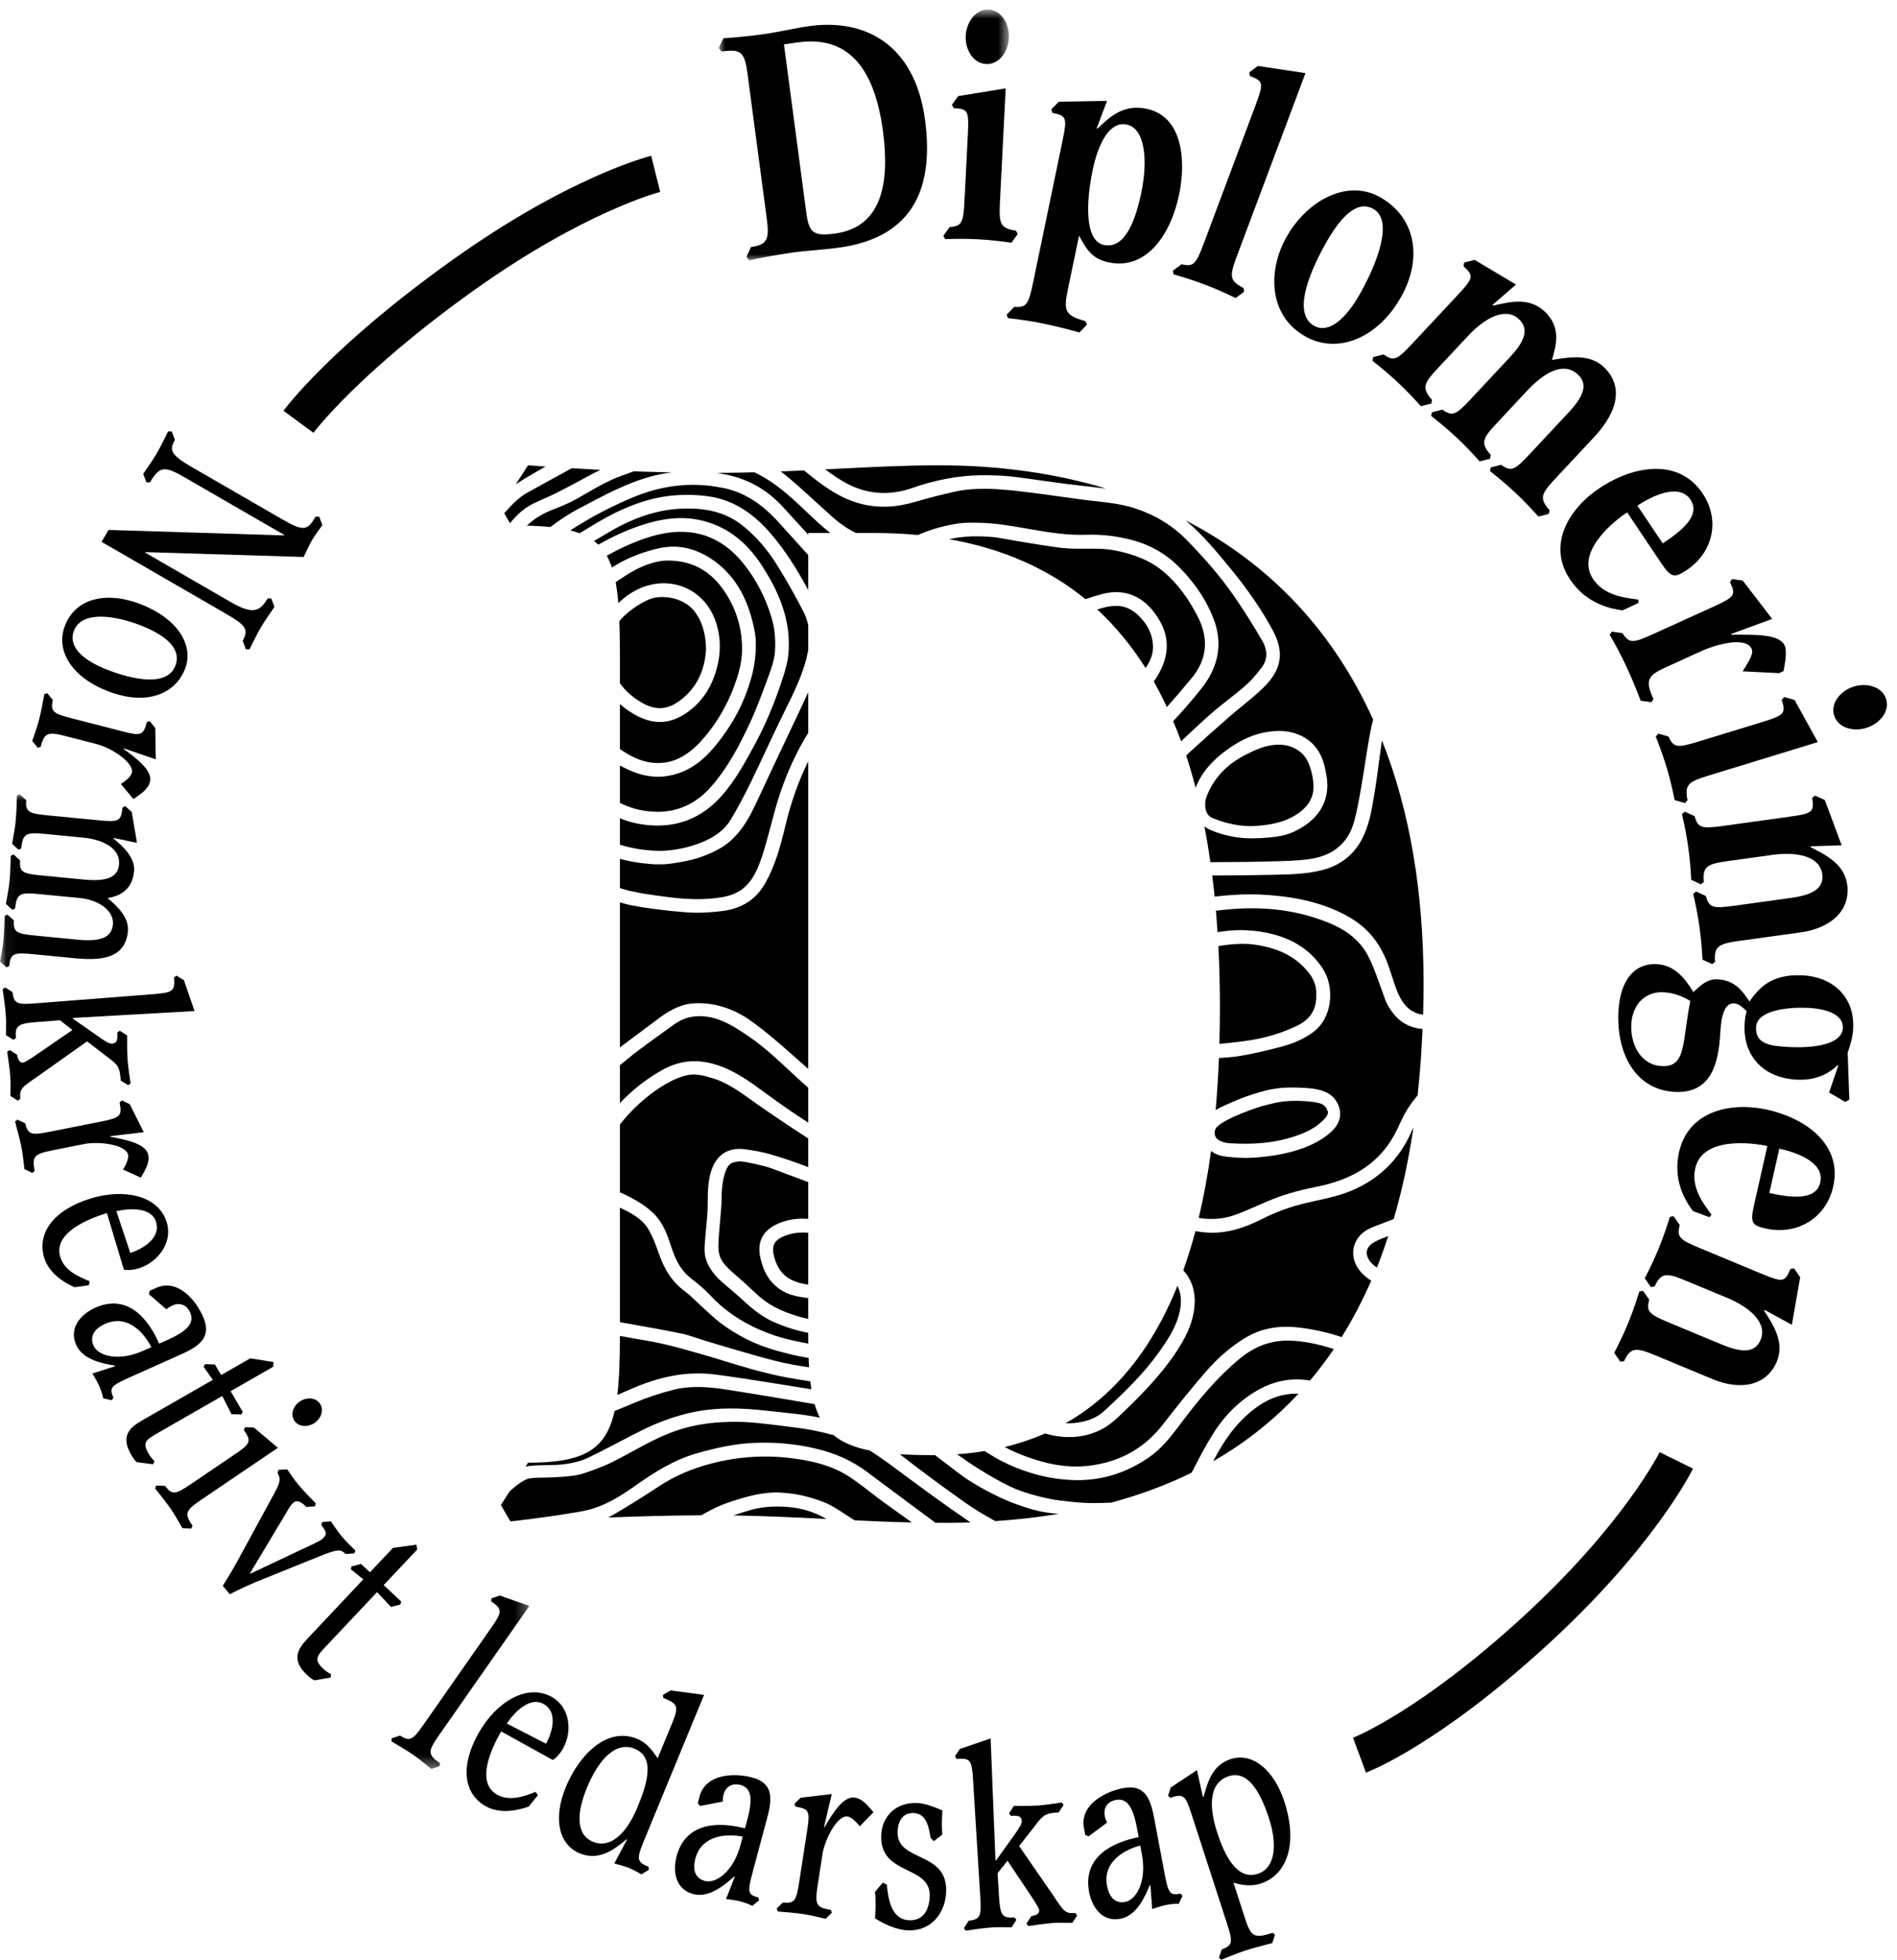 <?xml version="1.0" encoding="UTF-8"?>
<svg width="153px" height="158px" viewBox="0 0 153 158" version="1.1" xmlns="http://www.w3.org/2000/svg" xmlns:xlink="http://www.w3.org/1999/xlink">
    <!-- Generator: Sketch 42 (36781) - http://www.bohemiancoding.com/sketch -->
    <title>Diplomeringen_logotyp_orange</title>
    <desc>Created with Sketch.</desc>
    <defs>
        <polygon id="path-1" points="24.371 0.772 0.971 0.772 0.971 20.986 24.371 20.986 24.371 0.772"></polygon>
        <polygon id="path-3" points="0.06 78.614 0.06 0.039 42.696 0.039 42.696 78.614 0.06 78.614"></polygon>
    </defs>
    <g id="Page-1" stroke="none" stroke-width="1" fill="none" fill-rule="evenodd">
        <g id="Diplomeringen_logotyp_orange">
            <path d="M94.6,21.821 L94.654,22.12 C95.532,22.372 96.376,22.638 97.249,22.972 C98.027,23.269 98.907,23.661 99.657,24.031 L100.35,23.516 L100.295,23.217 C99.152,22.641 99.148,22.278 99.759,20.647 L105.292,5.894 L101.454,5.318 L100.76,5.833 L100.814,6.132 C101.884,6.54 101.945,6.675 101.25,8.525 L97.089,19.627 C96.459,21.306 96.26,21.537 95.293,21.306 L94.6,21.821" id="Fill-1" fill="#000000"></path>
            <path d="M113.901,27.709 C112.676,29.019 112.404,29.157 111.594,28.576 L110.757,28.788 L110.693,29.084 C111.41,29.65 112.09,30.217 112.771,30.858 C113.378,31.427 114.044,32.123 114.598,32.75 L115.437,32.538 L115.5,32.241 C114.66,31.275 114.795,30.939 115.986,29.666 L118.418,27.064 C119.75,25.64 121.428,24.72 122.51,25.734 C123.496,26.659 122.707,27.808 121.729,28.853 L118.64,32.157 C117.415,33.468 117.144,33.605 116.334,33.024 L115.496,33.236 L115.432,33.532 C116.148,34.098 116.829,34.665 117.511,35.306 C118.119,35.875 118.784,36.571 119.338,37.198 L120.176,36.986 L120.24,36.69 C119.399,35.723 119.536,35.387 120.726,34.114 L123.157,31.512 C124.579,29.993 126.131,29.132 127.269,30.2 C128.198,31.072 127.552,32.142 126.469,33.301 L123.38,36.605 C122.155,37.916 121.883,38.054 121.073,37.473 L120.236,37.684 L120.172,37.981 C120.889,38.546 121.569,39.113 122.25,39.754 C122.857,40.323 123.523,41.02 124.077,41.646 L124.916,41.435 L124.979,41.138 C124.139,40.171 124.276,39.835 125.465,38.563 L128.555,35.258 C130.632,33.036 130.878,31.021 129.323,29.562 C128.129,28.441 126.287,28.851 125.172,29.016 C125.485,27.92 125.969,26.413 124.584,25.114 C123.295,23.904 121.729,24.36 120.397,24.643 L120.395,24.569 L122.271,22.943 L118.936,20.953 L118.097,21.164 L118.034,21.461 C118.868,22.244 118.873,22.391 117.522,23.835 L113.901,27.709" id="Fill-2" fill="#000000"></path>
            <path d="M78.961,19.297 C79.793,19.342 80.749,19.446 81.577,19.569 L82.081,18.867 L81.938,18.599 C80.673,18.4 80.56,18.056 80.647,16.316 L81.112,7.124 L77.279,7.749 L76.774,8.451 L76.918,8.719 C78.06,8.781 78.159,8.89 78.06,10.864 L77.791,16.161 C77.702,17.953 77.584,18.233 76.591,18.309 L76.086,19.011 L76.229,19.279 C77.142,19.25 78.027,19.246 78.961,19.297" id="Fill-3" fill="#000000"></path>
            <path d="M110.758,16.841 C112.392,17.753 111.117,21.121 109.753,23.575 C108.492,25.849 107.109,26.893 105.996,26.272 C104.339,25.348 105.386,22.389 106.875,19.707 C108.011,17.661 109.373,16.068 110.758,16.841 Z M103.725,19.17 C102.286,21.761 102.242,25.428 105.307,27.138 C107.873,28.57 111.138,27.295 113.031,23.886 C114.723,20.84 114.217,17.521 111.288,15.886 C108.631,14.404 105.391,16.169 103.725,19.17 L103.725,19.17 Z" id="Fill-4" fill="#000000"></path>
            <g id="Group-8" transform="translate(57, 0)">
                <mask id="mask-2" fill="white">
                    <use xlink:href="#path-1"></use>
                </mask>
                <g id="Clip-6"></g>
                <path d="M7.336,3.42 C11.198,2.875 13.498,5.177 14.216,10.59 C14.773,14.791 14.112,18.298 10.378,18.824 C8.55,19.082 8.242,18.732 8.026,17.108 L6.229,3.576 L7.336,3.42 Z M3.303,6.037 L4.833,17.558 C5.06,19.259 4.937,19.723 3.572,19.915 L3.206,20.702 L3.426,20.986 C4.498,20.756 5.752,20.527 6.833,20.374 C8.121,20.193 9.399,20.144 10.712,19.959 C16.119,19.196 18.422,15.799 17.611,9.691 C16.79,3.505 12.693,1.483 8.264,2.108 C7.132,2.267 5.835,2.581 4.497,2.77 C3.467,2.915 2.378,3.016 1.339,3.084 L0.971,3.871 L1.193,4.155 C2.813,3.926 3.061,4.207 3.303,6.037 L3.303,6.037 Z" id="Fill-5" fill="#000000" mask="url(#mask-2)"></path>
                <path d="M22.519,5.162 C23.582,5.22 24.312,4.166 24.368,3.076 C24.424,1.959 23.803,0.832 22.74,0.774 C21.702,0.718 20.946,1.77 20.889,2.887 C20.833,3.978 21.479,5.106 22.519,5.162" id="Fill-7" fill="#000000" mask="url(#mask-2)"></path>
            </g>
            <path d="M88.123,13.733 C88.578,11.543 89.503,9.767 90.854,10.038 C92.41,10.349 92.57,13.033 92.051,15.528 C91.602,17.692 90.758,20.095 89.05,19.752 C87.419,19.425 87.621,16.151 88.123,13.733 Z M81.194,25.364 L81.293,25.649 C82.202,25.751 83.079,25.874 83.997,26.058 C84.966,26.252 86.102,26.533 87.055,26.804 L87.662,26.183 L87.561,25.898 C85.88,25.428 85.771,25.061 86.124,23.356 L87.029,19.002 C87.664,20.164 88.098,20.887 89.474,21.163 C92.456,21.761 94.422,18.946 95.099,15.688 C95.686,12.862 95.352,9.348 92.447,8.766 C90.561,8.388 89.491,9.446 88.498,10.387 L88.459,10.326 L89.286,8.132 L85.394,8.201 L84.788,8.822 L84.888,9.107 C86.009,9.332 86.091,9.454 85.688,11.389 L83.32,22.794 C82.956,24.55 82.795,24.81 81.8,24.743 L81.194,25.364 L81.194,25.364 Z" id="Fill-9" fill="#000000"></path>
            <path d="M136.341,40.282 C137.225,41.599 135.495,42.894 134.104,43.808 L132.061,40.765 C133.146,40.05 135.398,38.879 136.341,40.282 Z M126.64,46.73 C127.958,48.694 129.914,49.088 130.87,49.206 L132.159,48.607 L132.136,48.341 C131.036,48.194 129.392,48.031 128.494,46.692 C127.043,44.534 130.105,42.051 131.236,41.308 L134.003,45.431 C134.786,46.597 135.069,46.598 136.023,45.969 C138.108,44.596 138.802,41.992 137.311,39.768 C135.456,37.005 131.922,37.432 129.034,39.334 C126.666,40.892 124.698,43.837 126.64,46.73 L126.64,46.73 Z" id="Fill-10" fill="#000000"></path>
            <path d="M148.536,68.149 L147.181,64.505 L146.395,64.141 L146.159,64.331 C146.319,65.464 146.229,65.581 144.272,65.852 L139.019,66.58 C137.241,66.826 136.944,66.762 136.677,65.801 L135.891,65.438 L135.655,65.628 C135.86,66.518 136.035,67.387 136.165,68.313 C136.281,69.137 136.364,70.097 136.403,70.932 L137.189,71.295 L137.425,71.105 C137.299,69.836 137.693,69.651 139.417,69.412 L142.947,68.923 C144.877,68.656 146.765,68.998 146.972,70.466 C147.16,71.805 145.823,72.199 144.407,72.396 L139.927,73.016 C138.149,73.262 137.852,73.198 137.584,72.238 L136.799,71.874 L136.563,72.064 C136.767,72.955 136.941,73.823 137.073,74.75 C137.188,75.574 137.271,76.533 137.311,77.368 L138.097,77.731 L138.333,77.541 C138.209,76.298 138.6,76.087 140.326,75.848 L145.219,75.171 C147.743,74.821 149.269,73.35 148.978,71.29 C148.746,69.643 147.225,68.908 146.008,68.289 L146.052,68.231 L148.536,68.149" id="Fill-11" fill="#000000"></path>
            <path d="M143.706,56.423 C144.031,57.52 143.961,57.65 142.072,58.229 L137,59.782 C135.285,60.308 134.981,60.292 134.577,59.383 L133.747,59.147 L133.542,59.373 C133.876,60.223 134.177,61.055 134.445,61.952 C134.681,62.75 134.905,63.687 135.068,64.508 L135.896,64.743 L136.101,64.517 C135.863,63.258 136.148,63.034 137.814,62.524 L146.615,59.828 L144.739,56.433 L143.91,56.197 L143.706,56.423" id="Fill-12" fill="#000000"></path>
            <path d="M146.813,95.321 C146.465,96.868 144.328,96.536 142.702,96.182 L143.508,92.605 C144.778,92.882 147.185,93.672 146.813,95.321 Z M142.459,89.45 C139.69,88.847 136.187,89.494 135.42,92.893 C134.901,95.201 135.964,96.87 136.538,97.633 L137.864,98.135 L138.042,97.934 C137.39,97.047 136.374,95.761 136.728,94.189 C137.3,91.653 141.22,92.107 142.542,92.395 L141.451,97.24 C141.142,98.609 141.335,98.811 142.454,99.055 C144.893,99.586 147.269,98.267 147.857,95.655 C148.59,92.408 145.839,90.186 142.459,89.45 L142.459,89.45 Z" id="Fill-13" fill="#000000"></path>
            <path d="M144.385,84.416 C142.749,84.338 141.56,84.177 141.635,82.801 C141.708,81.451 144.169,81.178 145.857,81.259 C147.339,81.329 148.693,81.811 148.635,82.875 C148.559,84.277 146.099,84.498 144.385,84.416 Z M134.042,85.951 C132.25,85.866 131.488,84.085 131.57,82.579 C131.664,80.84 132.833,79.933 134.132,79.995 C135.066,80.04 135.751,80.359 136.333,80.699 C135.661,83.972 136.042,86.047 134.042,85.951 Z M145.375,78.633 C142.779,78.508 141.827,79.738 141.094,80.744 C140.542,79.885 139.913,79.022 138.51,78.955 C137.653,78.914 137.1,79.512 136.58,79.982 C135.98,79.016 135.135,77.804 133.628,77.732 C131.708,77.64 130.661,79.178 130.534,81.515 C130.347,84.968 131.933,87.881 135.102,88.032 C138.01,88.171 138.612,85.727 138.743,83.313 C138.831,81.677 139.162,80.86 139.863,80.894 C140.252,80.912 140.573,81.24 140.871,81.515 C140.773,81.874 140.729,82.211 140.709,82.574 C140.573,85.092 142.193,86.914 144.919,87.044 C146.426,87.116 147.469,86.594 148.211,85.874 L148.26,85.929 L147.52,88.08 L148.832,88.845 L149.155,88.652 L149.021,84.872 C149.237,84.257 149.427,83.616 149.465,82.941 C149.606,80.319 147.765,78.747 145.375,78.633 L145.375,78.633 Z" id="Fill-14" fill="#000000"></path>
            <g id="Group-18" transform="translate(130, 55)" fill="#000000">
                <path d="M14.397,47.307 C13.965,48.366 13.829,48.422 12.004,47.663 L7.106,45.627 C5.449,44.938 5.226,44.732 5.479,43.768 L4.985,43.055 L4.686,43.1 C4.413,43.972 4.125,44.81 3.771,45.676 C3.456,46.446 3.042,47.316 2.656,48.056 L3.151,48.769 L3.449,48.724 C3.98,47.565 4.414,47.605 6.022,48.274 L9.312,49.641 C11.113,50.39 12.565,51.642 12.004,53.013 C11.491,54.265 10.141,53.928 8.821,53.379 L4.643,51.642 C2.987,50.953 2.761,50.747 3.017,49.783 L2.521,49.07 L2.223,49.115 C1.949,49.987 1.663,50.825 1.308,51.691 C0.991,52.461 0.58,53.331 0.191,54.071 L0.687,54.784 L0.987,54.739 C1.508,53.604 1.951,53.62 3.559,54.289 L8.121,56.185 C10.474,57.164 12.531,56.667 13.319,54.743 C13.949,53.203 13.008,51.798 12.271,50.647 L12.34,50.618 L14.521,51.807 L15.191,47.975 L14.697,47.263 L14.397,47.307" id="Fill-15"></path>
                <path d="M22.125,1.372 C21.83,0.376 20.585,0.022 19.517,0.35 C18.473,0.67 17.627,1.663 17.924,2.66 C18.228,3.682 19.464,4.01 20.508,3.69 C21.577,3.362 22.428,2.394 22.125,1.372" id="Fill-17"></path>
            </g>
            <path d="M130.858,51.046 L129.997,50.924 L129.827,51.173 C130.285,51.964 130.708,52.743 131.105,53.59 C131.527,54.484 131.977,55.564 132.326,56.491 L133.188,56.613 L133.358,56.364 C132.607,54.706 132.966,54.429 134.552,53.708 L137.344,52.438 C138.22,52.04 140.779,51.249 141.277,52.307 C141.476,52.731 140.94,53.488 140.55,54.123 L143.491,54.27 L143.848,54.109 C143.928,53.672 144.169,52.534 143.938,52.04 C143.496,51.099 141.576,51.172 139.624,51.174 L139.648,51.105 L142.932,49.899 L140.559,46.808 L139.697,46.686 L139.527,46.934 C140.014,47.97 139.962,48.107 138.164,48.925 L133.334,51.12 C131.702,51.862 131.397,51.887 130.858,51.046" id="Fill-19" fill="#000000"></path>
            <path d="M38.271,23.372 C47.105,17.078 53.156,15.494 53.244,15.471 L53.247,15.471 L52.883,14.016 L52.521,12.56 C52.256,12.626 45.9,14.252 36.53,20.929 C26.74,27.902 23.018,32.908 22.863,33.118 L25.281,34.893 C25.316,34.846 28.929,30.027 38.271,23.372" id="Fill-20" fill="#000000"></path>
            <path d="M122.867,130.315 C114.469,138.02 109.173,140.081 109.125,140.099 L110.17,142.911 C110.404,142.824 115.999,140.688 124.895,132.526 C133.369,124.752 136.422,118.658 136.548,118.402 L133.856,117.078 C133.828,117.136 130.931,122.918 122.867,130.315" id="Fill-21" fill="#000000"></path>
            <path d="M60.573,121.731 C60.036,121.88 59.578,122.024 59.15,122.178 C61.584,122.215 64.001,122.328 66.662,122.461 C65.65,121.883 64.592,121.563 63.433,121.485 C62.351,121.411 61.443,121.489 60.573,121.731" id="Fill-22" fill="#000000"></path>
            <path d="M48.883,41.097 C48.538,41.272 48.242,41.428 47.979,41.574 C47.31,41.944 46.688,42.316 46.08,42.71 C46.053,42.728 46.028,42.744 46.001,42.761 C46.267,42.828 46.517,42.905 46.747,42.992 L47.946,42.266 C49.462,41.349 50.859,40.717 52.216,40.333 C53.242,40.042 54.309,39.896 55.404,39.896 C55.943,39.896 56.487,39.93 57.036,40.001 C58.237,40.155 59.32,40.587 60.343,41.323 C61.019,41.809 61.652,42.407 62.278,43.152 C63.292,44.361 64.221,45.771 65.188,47.575 L65.188,44.751 L62.814,42.126 C62.115,41.353 61.425,40.755 60.704,40.3 L60.612,40.245 C59.904,39.812 59.181,39.52 58.397,39.353 C58.256,39.322 57.271,39.145 56.844,39.126 C56.737,39.122 56.632,39.116 56.524,39.11 C56.314,39.098 56.1,39.086 55.889,39.086 C54.299,39.086 52.696,39.417 51.125,40.067 C50.362,40.383 49.609,40.73 48.883,41.097" id="Fill-23" fill="#000000"></path>
            <path d="M68.146,122.071 C68.321,122.185 68.499,122.302 68.683,122.417 L68.931,122.573 C70.189,122.633 71.84,122.706 73.547,122.745 C73.29,122.56 73.032,122.376 72.78,122.195 C72.311,121.862 71.767,121.475 71.235,121.086 C70.89,120.834 70.549,120.571 70.248,120.339 L70.203,120.305 C69.661,119.886 69.1,119.454 68.522,119.071 C67.015,118.078 65.263,117.747 63.904,117.571 C61.728,117.285 59.519,117.43 57.337,118.002 C55.758,118.414 54.387,119.013 53.147,119.831 C51.845,120.69 50.565,121.485 49.341,122.194 C49.259,122.242 49.168,122.291 49.064,122.343 C51.684,122.239 54.208,122.179 56.569,122.165 L56.812,122.024 C57.512,121.618 58.245,121.29 58.991,121.05 C60.302,120.627 61.597,120.253 63.006,120.339 C64.148,120.404 65.113,120.613 66.336,121.063 C66.945,121.286 67.519,121.661 68.128,122.059 L68.146,122.071" id="Fill-24" fill="#000000"></path>
            <path d="M44.002,37.615 C43.529,37.582 43.057,37.547 42.588,37.513 L41.6,39.049 C42.215,38.632 42.856,38.265 43.424,37.937 C43.615,37.828 43.812,37.719 44.002,37.615" id="Fill-25" fill="#000000"></path>
            <path d="M50.588,38.197 C49.347,38.581 48.199,39.245 47.089,39.888 L46.596,40.173 C45.921,40.558 45.205,40.847 44.529,41.109 C43.73,41.42 43.063,41.835 42.494,42.376 C43.216,42.396 43.835,42.432 44.383,42.49 C45.188,41.876 46.004,41.355 46.81,40.937 C47.009,40.834 47.209,40.73 47.409,40.625 L47.55,40.55 C48.457,40.074 49.391,39.583 50.352,39.174 C51.771,38.57 52.932,38.237 54.185,38.088 C53.18,38.067 52.148,38.036 51.109,37.999 L50.588,38.197" id="Fill-26" fill="#000000"></path>
            <path d="M40.691,41.355 L40.667,41.382 L41.135,42.185 C41.688,41.477 42.297,40.961 42.995,40.609 C43.305,40.452 43.638,40.307 43.905,40.191 L43.949,40.172 C44.224,40.051 44.502,39.929 44.767,39.796 C45.673,39.339 46.569,38.866 47.431,38.391 C47.755,38.213 48.091,38.041 48.431,37.88 C47.634,37.84 46.854,37.797 46.11,37.752 L45.831,37.904 C45.222,38.237 44.617,38.57 44.022,38.897 L42.588,39.686 C41.843,40.093 41.288,40.683 40.691,41.355" id="Fill-27" fill="#000000"></path>
            <path d="M50.265,64.857 L50.3,64.872 C50.496,64.958 50.664,65.024 50.829,65.081 C50.852,65.089 50.873,65.096 50.895,65.103 L50.93,65.114 C51.158,65.188 51.346,65.242 51.522,65.28 L51.58,65.294 C52.068,65.394 52.557,65.446 53.033,65.447 L53.121,65.448 C53.158,65.448 53.196,65.449 53.232,65.447 C54.362,65.412 55.39,65.061 56.29,64.403 C56.643,64.146 56.975,63.844 57.279,63.506 C58.699,61.924 59.696,59.979 60.484,58.287 C60.712,57.795 60.936,57.267 61.19,56.622 C61.408,56.07 61.616,55.511 61.773,55.086 L62.023,54.408 C62.263,53.755 62.519,52.992 62.519,52.196 C62.519,52.186 62.52,52.169 62.521,52.146 C62.549,51.114 62.388,50.334 62.249,49.863 C61.747,48.163 60.955,46.646 59.897,45.359 C58.545,43.711 56.875,42.875 54.933,42.875 C54.747,42.875 54.551,42.883 54.352,42.899 C53.592,42.961 52.811,43.133 51.967,43.424 C51.492,43.587 51.003,43.784 50.471,44.026 C49.966,44.255 49.464,44.51 48.937,44.805 C49.096,45.084 49.232,45.396 49.352,45.755 C49.823,45.454 50.315,45.187 50.814,44.965 C50.859,44.946 50.905,44.927 50.952,44.91 L51.083,44.857 C51.238,44.791 51.415,44.715 51.595,44.652 C52.131,44.458 52.689,44.299 53.253,44.18 C53.389,44.152 53.532,44.129 53.689,44.11 C54.618,43.995 55.546,44.142 56.445,44.547 C56.674,44.65 56.872,44.751 57.05,44.857 C58.76,45.879 59.905,47.424 60.55,49.584 C60.82,50.49 60.97,51.327 60.962,51.881 C60.967,52.77 60.868,53.58 60.652,54.432 C60.502,55.02 60.296,55.629 60.003,56.349 C59.813,56.816 59.58,57.29 59.293,57.799 L59.261,57.859 C59.246,57.888 59.231,57.917 59.214,57.947 C58.908,58.475 58.547,59.018 58.141,59.56 C57.437,60.497 56.542,61.538 55.23,62.139 C54.935,62.274 54.627,62.382 54.287,62.467 C53.871,62.572 53.462,62.625 53.07,62.625 C52.503,62.625 51.929,62.526 51.36,62.33 C51.152,62.257 50.935,62.17 50.697,62.063 L50.605,62.022 C50.407,61.931 50.204,61.828 50,61.714 L49.997,61.713 L49.997,64.733 L50.165,64.813 C50.198,64.828 50.232,64.843 50.265,64.857" id="Fill-28" fill="#000000"></path>
            <path d="M63.101,40.825 C63.767,41.546 64.445,42.288 65.044,42.946 L65.188,43.104 L65.188,42.971 L66.971,42.971 C66.331,42.475 65.75,41.93 65.163,41.37 L65,41.215 C63.999,40.262 63.004,39.346 61.838,38.618 C61.646,38.497 61.435,38.38 61.174,38.247 L60.841,38.078 C60.691,38.082 58.939,38.122 57.831,38.128 C58.26,38.198 58.694,38.279 59.115,38.392 C60.649,38.805 61.99,39.624 63.101,40.825" id="Fill-29" fill="#000000"></path>
            <path d="M49.997,88.934 C50.997,87.873 52.142,86.977 53.402,86.27 C54.251,85.793 55.116,85.556 56.014,85.556 C56.594,85.556 57.189,85.655 57.803,85.853 C59.304,86.336 60.538,87.245 61.732,88.124 L61.775,88.155 C62.93,89.006 64.047,89.776 65.188,90.508 L65.188,87.693 L65.175,87.682 C64.837,87.386 64.53,87.112 64.238,86.842 L63.631,86.28 C62.413,85.148 61.362,84.171 59.929,83.248 C59.108,82.72 58.177,82.121 57.004,81.965 C55.49,81.76 54.632,82.395 54.219,82.699 C54.143,82.755 54.081,82.8 54.032,82.83 C53.909,82.906 51.41,84.727 51.043,85.027 C50.825,85.206 50.601,85.387 50.378,85.569 L49.997,85.878 L49.997,88.934" id="Fill-30" fill="#000000"></path>
            <path d="M65.188,55.807 C65.003,56.208 64.82,56.61 64.631,57.01 C64.543,57.198 64.455,57.383 64.367,57.569 L64.134,58.059 C63.953,58.443 63.771,58.828 63.592,59.205 C63.267,59.889 62.941,60.573 62.619,61.258 C62.398,61.726 62.18,62.196 61.961,62.666 L61.825,62.959 C61.544,63.561 61.227,64.243 60.909,64.91 C60.509,65.749 59.997,66.713 59.217,67.506 C58.855,67.873 58.487,68.161 58.09,68.388 C57.407,68.776 56.649,69.086 55.898,69.285 C55.196,69.471 54.494,69.571 53.981,69.643 C53.896,69.655 53.818,69.66 53.748,69.664 C53.685,69.667 53.631,69.67 53.583,69.678 C53.556,69.682 53.331,69.685 53.13,69.685 C53.008,69.685 52.782,69.684 52.646,69.674 L52.455,69.659 C52.227,69.641 51.989,69.616 51.748,69.586 L51.654,69.574 C51.085,69.496 50.543,69.388 49.998,69.242 L49.998,71.599 L50.141,71.643 C50.269,71.682 50.402,71.722 50.534,71.756 L50.613,71.777 C50.669,71.792 50.725,71.807 50.78,71.82 L50.83,71.831 C51.742,72.043 52.687,72.167 53.523,72.276 L53.883,72.323 C54.118,72.355 54.355,72.382 54.61,72.407 C55.516,72.497 56.335,72.515 57.117,72.465 C57.503,72.438 57.855,72.398 58.191,72.342 C58.69,72.261 59.106,72.128 59.465,71.936 L59.522,71.908 C59.64,71.843 59.753,71.767 59.861,71.686 C60.374,71.291 60.769,70.756 61.101,70.001 C61.225,69.717 61.342,69.404 61.47,69.016 C61.694,68.337 61.883,67.639 62.058,66.983 L62.125,66.732 C62.151,66.641 62.175,66.55 62.2,66.46 L62.214,66.405 C62.314,66.021 62.419,65.624 62.528,65.237 C62.667,64.733 62.824,64.228 62.994,63.739 C63.505,62.263 64.146,60.854 64.902,59.552 C64.95,59.47 65.001,59.388 65.052,59.306 L65.076,59.27 C65.1,59.232 65.123,59.194 65.146,59.156 L65.188,59.088 L65.188,55.807" id="Fill-31" fill="#000000"></path>
            <path d="M65.188,107.457 L65.146,107.447 C64.917,107.403 64.707,107.357 64.504,107.306 C63.807,107.133 63.101,106.89 62.407,106.584 C61.285,106.09 60.424,105.295 59.591,104.526 C59.356,104.308 59.107,104.101 58.866,103.9 C58.59,103.669 58.311,103.437 58.044,103.186 C57.444,102.617 57.057,102.003 56.894,101.362 C56.847,101.175 56.824,100.968 56.824,100.729 C56.824,100.632 56.828,100.53 56.835,100.416 C56.841,100.313 56.849,100.211 56.858,100.11 L56.877,99.854 C56.886,99.73 56.898,99.606 56.91,99.482 L56.94,99.154 C56.948,99.053 56.956,98.955 56.966,98.858 C57.003,98.491 57.031,98.163 57.05,97.854 L57.057,97.748 C57.064,97.647 57.071,97.55 57.073,97.454 C57.077,97.277 57.078,97.102 57.08,96.925 C57.088,96.069 57.096,95.184 57.392,94.31 C57.53,93.903 57.734,93.558 57.998,93.284 L58.012,93.267 C58.025,93.252 58.037,93.237 58.051,93.224 C58.071,93.204 58.094,93.187 58.118,93.169 C58.131,93.16 58.14,93.153 58.15,93.146 L58.18,93.118 C58.242,93.066 58.297,93.02 58.359,92.979 C58.477,92.903 58.591,92.844 58.705,92.796 C58.786,92.763 58.872,92.741 58.955,92.718 C58.988,92.71 58.999,92.706 59.011,92.702 C59.036,92.693 59.061,92.686 59.088,92.68 C59.35,92.625 59.638,92.612 59.945,92.642 C60.756,92.729 61.564,92.889 62.346,93.124 C63.31,93.409 64.265,93.736 65.188,94.096 L65.188,91.787 C64.323,91.233 63.43,90.64 62.375,89.921 C62.188,89.793 62.006,89.668 61.828,89.546 L61.778,89.511 C61.579,89.376 61.386,89.241 61.2,89.112 L61.179,89.098 C60.969,88.952 60.76,88.804 60.552,88.655 C59.661,88.02 58.824,87.423 57.853,87.056 C57.706,87.001 57.567,86.954 57.428,86.914 C56.824,86.736 56.139,86.536 55.471,86.674 C54.91,86.792 54.319,87.032 53.666,87.415 L53.657,87.42 C53.504,87.509 53.359,87.594 53.206,87.695 C52.936,87.871 52.662,88.068 52.389,88.278 C52.373,88.291 52.358,88.303 52.342,88.316 L52.272,88.375 C52.017,88.575 51.797,88.761 51.598,88.94 L51.529,89.006 C51.279,89.235 51.058,89.452 50.852,89.669 L50.825,89.699 C50.592,89.945 50.361,90.209 50.138,90.481 L49.997,90.653 L49.997,96.125 L50.177,96.204 C50.267,96.246 50.356,96.288 50.445,96.333 C51.262,96.734 52.113,97.205 52.803,97.921 C53.528,98.678 53.833,99.595 54.128,100.482 L54.22,100.757 C54.582,101.825 55.075,102.569 55.772,103.098 C56.398,103.574 56.876,103.995 57.277,104.425 C58.376,105.603 59.67,106.506 61.235,107.19 C61.67,107.38 62.074,107.537 62.47,107.669 C62.734,107.756 63.035,107.844 63.392,107.937 C63.952,108.083 64.54,108.209 65.191,108.322 C65.189,108.109 65.188,107.891 65.188,107.669 L65.188,107.457" id="Fill-32" fill="#000000"></path>
            <path d="M63.351,66.545 C62.938,68.248 62.53,69.775 61.722,71.199 C60.971,72.527 59.818,73.266 58.199,73.456 C57.444,73.546 56.768,73.589 56.132,73.589 C55.648,73.589 54.247,73.457 54.233,73.455 C53.145,73.333 52.025,73.208 50.944,72.992 C50.665,72.937 50.355,72.859 49.998,72.754 L49.998,84.441 L52.954,82.236 C53.951,81.453 54.908,80.995 55.72,80.913 C55.93,80.89 56.143,80.879 56.357,80.879 C57.762,80.879 59.238,81.365 60.495,82.255 C61.816,83.19 63.035,84.272 64.214,85.317 L64.222,85.324 C64.549,85.615 64.868,85.896 65.188,86.175 L65.188,61.387 C65.132,61.498 65.076,61.609 65.023,61.72 C64.335,63.165 63.788,64.743 63.351,66.545" id="Fill-33" fill="#000000"></path>
            <path d="M49.997,55.086 L50.14,55.27 C50.58,55.835 51.142,56.304 51.858,56.702 C52.831,57.243 53.732,57.221 54.612,56.636 C56.047,55.681 56.831,54.247 56.942,52.375 C56.939,51.16 56.644,50.142 56.065,49.353 C55.405,48.452 54.262,48.132 53.411,48.132 C53.029,48.132 52.669,48.195 52.373,48.315 C51.419,48.703 50.358,49.537 49.956,50.079 C49.984,50.814 49.997,51.644 49.997,52.618 L49.997,55.086" id="Fill-34" fill="#000000"></path>
            <path d="M50.413,112.192 C50.685,112.074 50.959,111.956 51.232,111.84 C53.506,110.888 55.611,110.553 57.668,110.814 C59.093,110.995 60.533,111.223 61.926,111.444 L62.22,111.49 C63.005,111.614 64.187,111.802 65.441,112.012 C65.408,111.807 65.379,111.591 65.353,111.368 C64.661,111.265 64.027,111.159 63.414,111.044 C62.56,110.884 61.645,110.666 60.535,110.358 C59.838,110.163 59.122,109.944 58.491,109.75 L58.48,109.747 C57.94,109.58 57.364,109.404 56.786,109.238 L56.468,109.147 C55.463,108.858 54.423,108.559 53.394,108.331 C52.682,108.173 51.955,108.05 51.252,107.93 L51.223,107.925 C50.805,107.854 50.394,107.781 50.003,107.708 L49.997,107.707 C49.997,109.821 49.932,111.293 49.789,112.461 C49.968,112.384 50.147,112.307 50.324,112.23 L50.413,112.192" id="Fill-35" fill="#000000"></path>
            <path d="M42.391,118.235 C42.847,118.155 43.252,118.139 43.692,118.129 L44.955,118.101 C45.712,118.04 46.6,117.924 47.425,117.528 C48.233,117.141 49.042,116.72 49.824,116.312 L49.882,116.281 C50.481,115.968 51.1,115.645 51.732,115.331 C52.986,114.707 54.214,114.252 55.486,113.943 C57.772,113.388 60.017,113.533 61.717,113.723 C62.033,113.758 62.35,113.791 62.667,113.823 C63.643,113.924 64.643,114.027 65.625,114.198 C65.795,114.228 65.963,114.263 66.127,114.298 C65.96,113.972 65.821,113.614 65.704,113.207 L65.429,113.16 C65.204,113.121 64.979,113.082 64.758,113.045 L64.107,112.934 C61.941,112.566 60.217,112.283 58.682,112.045 C57.293,111.829 55.807,111.678 54.352,112.038 C53.292,112.3 52.215,112.659 51.15,113.104 L50.689,113.297 C50.311,113.456 49.994,113.588 49.69,113.711 L49.571,113.759 C48.873,116.871 47.107,117.925 42.588,117.928 L42.391,118.235" id="Fill-36" fill="#000000"></path>
            <path d="M62.565,108.872 C60.942,108.414 59.442,107.669 58.107,106.656 C57.713,106.357 57.351,106.024 57.001,105.702 C56.854,105.566 56.725,105.447 56.594,105.33 C56.441,105.192 56.297,105.054 56.124,104.888 C55.834,104.608 55.538,104.324 55.224,104.095 C54.29,103.418 53.632,102.467 53.153,101.104 C52.886,100.341 52.634,99.661 52.263,99.054 C51.748,98.213 50.821,97.76 50.002,97.36 L49.997,97.357 L49.997,106.583 L50.061,106.598 C50.128,106.614 50.191,106.63 50.26,106.642 C50.679,106.719 51.098,106.793 51.517,106.868 L51.713,106.903 C52.764,107.09 53.849,107.283 54.913,107.504 C55.393,107.604 55.86,107.76 56.312,107.911 C56.549,107.99 56.794,108.072 57.035,108.144 L57.859,108.389 C58.851,108.685 59.975,109.02 61.07,109.323 C61.907,109.555 62.948,109.844 63.954,110.026 C64.34,110.096 64.765,110.164 65.254,110.235 C65.241,110.018 65.229,109.776 65.218,109.48 C64.291,109.342 63.395,109.106 62.565,108.872" id="Fill-37" fill="#000000"></path>
            <path d="M49.995,48.515 L50.027,48.485 C50.058,48.456 50.089,48.426 50.121,48.398 C50.183,48.343 50.246,48.289 50.311,48.236 C50.368,48.188 50.428,48.142 50.489,48.097 L50.519,48.074 C50.559,48.043 50.599,48.013 50.64,47.983 C50.77,47.891 50.888,47.814 51.002,47.745 C51.247,47.599 51.502,47.472 51.76,47.369 C51.897,47.314 52.035,47.266 52.184,47.222 L52.242,47.205 C54.275,46.629 56.323,47.453 57.336,49.252 C57.451,49.456 57.538,49.633 57.609,49.81 C58.147,51.144 58.198,52.576 57.759,54.066 C57.553,54.773 57.259,55.408 56.888,55.952 C56.517,56.497 56.051,56.978 55.503,57.379 C55.433,57.431 55.358,57.481 55.269,57.539 L55.196,57.588 C54.533,58.004 53.889,58.206 53.226,58.206 C52.503,58.206 51.769,57.97 50.98,57.486 C50.625,57.269 50.294,57.024 49.997,56.757 L49.997,60.392 L50.107,60.466 C50.574,60.778 50.999,61.012 51.407,61.178 L51.43,61.188 C51.53,61.228 51.621,61.261 51.709,61.291 L51.769,61.309 C51.849,61.335 51.929,61.36 52.009,61.381 C52.035,61.387 52.063,61.393 52.092,61.399 L52.187,61.421 C52.227,61.43 52.267,61.44 52.308,61.447 C52.413,61.466 52.515,61.481 52.613,61.492 C52.972,61.53 53.323,61.524 53.656,61.474 C53.834,61.447 53.997,61.411 54.154,61.366 C54.688,61.213 55.221,60.924 55.737,60.509 C56.019,60.283 56.269,60.048 56.503,59.792 C56.941,59.312 57.346,58.798 57.707,58.262 C58.312,57.367 58.817,56.382 59.208,55.336 C59.494,54.571 59.825,53.554 59.848,52.467 C59.88,51.028 59.556,49.668 58.884,48.424 C58.745,48.167 58.597,47.921 58.443,47.692 C57.376,46.109 55.989,45.294 54.204,45.203 C54.196,45.205 54.174,45.202 54.141,45.2 C53.954,45.189 53.384,45.154 52.551,45.402 C51.521,45.71 50.722,46.23 50.017,46.689 C49.954,46.73 49.895,46.773 49.835,46.816 L49.654,46.937 C49.746,47.43 49.818,47.986 49.871,48.632 C49.912,48.593 49.954,48.554 49.995,48.515" id="Fill-38" fill="#000000"></path>
            <path d="M100.832,113.855 C99.685,114.816 98.735,116.074 97.85,117.806 C100.426,116.331 102.738,114.5 104.725,112.36 C104.375,112.359 104.06,112.376 103.768,112.419 C102.772,112.565 101.812,113.035 100.832,113.855" id="Fill-39" fill="#000000"></path>
            <path d="M88.944,47.879 C90.859,47.385 92.506,48.185 93.583,50.131 C94.369,51.554 94.264,53.065 93.272,54.624 C93.227,54.695 93.18,54.765 93.132,54.834 L93.057,54.946 C93.396,55.541 93.741,56.215 94.111,57.003 C94.755,56.282 95.412,55.516 96.118,54.662 C97.353,53.168 97.517,51.505 96.606,49.72 C95.826,48.193 94.929,47.011 93.864,46.106 C92.869,45.262 91.624,44.714 89.944,44.381 C89.163,44.227 88.352,44.233 87.568,44.239 L87.552,44.239 C86.901,44.243 86.229,44.249 85.553,44.164 C84.641,44.049 83.673,43.892 82.896,43.766 C82.295,43.669 81.273,43.491 80.672,43.381 C79.771,43.216 78.578,43.241 78.568,43.241 C77.7,43.246 76.951,43.381 76.543,43.472 C80.843,44.222 84.544,45.848 87.545,48.306 C88.074,48.124 88.519,47.989 88.944,47.879" id="Fill-40" fill="#000000"></path>
            <path d="M114.815,79.221 C114.815,71.864 113.687,65.297 111.462,59.698 C111.45,59.763 111.437,59.83 111.428,59.896 C111.361,60.365 111.299,60.831 111.231,61.348 C111.125,62.154 111.004,63.067 110.857,63.949 L110.823,64.156 C110.63,65.326 110.43,66.536 109.848,67.65 C109.164,68.956 108.052,69.804 106.543,70.172 C105.318,70.47 104.076,70.497 102.875,70.522 L102.609,70.529 C101.038,70.566 99.558,70.583 98.084,70.583 L97.769,70.582 C97.851,71.225 97.914,71.769 97.966,72.288 C98.98,72.165 99.933,72.103 100.849,72.103 C101.334,72.103 101.809,72.121 102.277,72.155 C104.809,72.342 106.797,72.859 108.535,73.783 C110.295,74.718 111.382,76.043 112.061,78.081 C112.136,78.305 112.204,78.516 112.268,78.715 C112.545,79.576 112.744,80.196 113.141,80.782 C113.55,81.385 114.132,81.748 114.779,81.805 C114.803,80.938 114.815,80.069 114.815,79.221" id="Fill-41" fill="#000000"></path>
            <path d="M110.238,100.893 C110.196,101.215 110.351,101.57 110.674,101.892 C110.782,101.999 110.901,102.098 111.048,102.201 C111.346,101.462 111.638,100.65 111.966,99.656 C111.622,99.781 111.18,99.946 110.814,100.157 C110.475,100.353 110.276,100.607 110.238,100.893" id="Fill-42" fill="#000000"></path>
            <path d="M99.959,109.561 C98.1,111.103 96.601,112.957 95.38,114.571 L95.2,114.81 C94.482,115.761 93.74,116.747 92.697,117.474 C90.928,118.707 88.99,119.332 86.938,119.332 L86.742,119.331 C84.733,119.29 82.742,118.78 80.824,117.814 C80.435,117.619 80.038,117.386 79.537,117.061 L79.421,116.984 C78.7,117.103 77.951,117.19 77.192,117.245 L77.371,117.37 C77.625,117.547 77.88,117.726 78.131,117.899 C78.491,118.149 80.617,119.533 82.038,120.092 C82.877,120.424 84.333,120.832 85.491,120.974 C86.588,121.107 87.532,121.22 88.918,121.17 L89.626,121.144 C91.922,120.526 94.1,119.717 96.091,118.739 L96.212,118.54 C96.223,118.521 96.228,118.515 96.232,118.505 C96.687,117.602 97.238,116.542 97.875,115.537 C98.823,114.039 100.032,112.87 101.469,112.061 L101.489,112.05 C102.788,111.324 104.155,111.068 105.552,111.286 L105.656,111.301 C106.348,110.48 106.995,109.627 107.58,108.763 C106.232,108.332 105.103,108.115 104.028,108.083 C102.552,108.04 101.217,108.519 99.959,109.561" id="Fill-43" fill="#000000"></path>
            <path d="M101.338,66.583 L101.342,66.583 C102.564,66.496 103.447,66.281 104.201,65.882 C104.977,65.472 105.907,64.733 105.933,63.538 C105.946,62.944 105.846,62.369 105.618,61.728 C105.445,61.237 105.19,60.868 104.842,60.6 C104.347,60.22 103.791,60.036 103.142,60.036 C102.835,60.036 102.502,60.079 102.155,60.163 C101.58,60.3 101.008,60.575 100.518,60.821 C98.944,61.614 97.896,62.725 97.315,64.219 C97.106,64.756 97.144,65.676 97.758,65.935 C99.763,66.781 101.323,66.585 101.338,66.583" id="Fill-44" fill="#000000"></path>
            <path d="M91.042,49.07 L91.015,49.059 C90.942,49.024 90.869,48.995 90.799,48.97 C90.787,48.966 90.774,48.962 90.761,48.959 L90.71,48.944 C90.656,48.927 90.605,48.912 90.553,48.901 C90.529,48.896 90.504,48.892 90.479,48.888 L90.436,48.881 C90.375,48.87 90.338,48.864 90.301,48.86 C90.268,48.857 90.234,48.856 90.2,48.854 L90.115,48.85 C90.096,48.85 90.077,48.849 90.058,48.849 L90.013,48.848 C89.942,48.852 89.87,48.856 89.797,48.86 L89.675,48.866 C89.565,48.873 89.475,48.881 89.393,48.898 C89.175,48.944 88.962,49.002 88.726,49.068 C88.65,49.09 88.574,49.113 88.498,49.136 C89.946,50.471 91.256,52.058 92.394,53.855 L92.479,53.731 C92.851,53.18 93.028,52.582 92.992,52.003 C92.98,51.803 92.95,51.604 92.902,51.411 C92.759,50.832 92.458,50.294 92.007,49.812 C91.69,49.472 91.374,49.229 91.042,49.07" id="Fill-45" fill="#000000"></path>
            <path d="M110.571,103.238 C110.304,103.068 110.068,102.877 109.852,102.654 C109.272,102.058 109.028,101.302 109.183,100.582 C109.338,99.859 109.874,99.267 110.654,98.959 L110.943,98.844 C111.449,98.644 111.893,98.473 112.3,98.32 L112.406,98.28 C113.069,96.035 113.606,93.547 114.003,90.883 C113.944,91 113.896,91.103 113.856,91.196 C112.892,93.429 111.264,95.04 109.017,95.985 C108.068,96.385 107.076,96.601 106.117,96.812 C105.849,96.87 105.587,96.928 105.325,96.989 C104.112,97.271 102.917,97.707 101.774,98.285 C100.292,99.037 99.019,99.386 97.766,99.386 C97.678,99.386 97.59,99.385 97.502,99.381 C97.171,99.367 96.814,99.327 96.414,99.258 C96.126,100.346 95.797,101.41 95.436,102.421 C95.448,102.43 95.458,102.44 95.466,102.449 C96.154,103.22 96.447,104.198 96.336,105.356 C96.197,106.8 95.532,107.98 94.899,108.944 C93.69,110.786 92.146,112.365 90.658,113.797 L90.576,113.875 C90.044,114.388 89.496,114.917 88.781,115.269 C87.976,115.666 87.144,115.858 86.236,115.858 C85.8,115.858 85.344,115.812 84.879,115.722 C84.817,115.709 84.664,115.668 84.508,115.626 L84.455,115.611 C84.407,115.597 84.364,115.586 84.332,115.578 L84.291,115.567 C83.266,116.017 82.169,116.384 81.029,116.66 C81.13,116.715 81.263,116.784 81.427,116.865 L81.539,116.916 C81.691,116.989 81.871,117.074 82.055,117.151 C84.339,118.103 86.267,118.415 88.122,118.134 C90.505,117.772 92.369,116.685 93.819,114.81 C95.126,113.122 96.227,111.769 97.286,110.552 C98.249,109.445 99.31,108.539 100.44,107.858 C101.654,107.126 103.021,106.851 104.619,107.013 C105.76,107.131 106.922,107.382 108.171,107.78 L108.212,107.793 C109.082,106.401 109.883,104.874 110.593,103.252 L110.571,103.238" id="Fill-46" fill="#000000"></path>
            <path d="M65.188,95.303 C64.278,94.961 62.076,94.143 62.076,94.143 C61.646,93.998 60.137,93.634 59.689,93.634 C59.671,93.634 59.654,93.635 59.64,93.636 C58.868,93.676 58.651,93.955 58.427,94.722 C58.305,95.142 58.233,95.625 58.208,96.2 C58.202,96.319 58.201,96.438 58.199,96.559 L58.193,96.839 C58.191,96.913 58.189,96.987 58.189,97.062 C58.188,97.181 58.153,97.582 58.108,98.088 C58.041,98.845 57.949,99.881 57.94,100.393 C57.93,100.94 58.033,101.345 58.273,101.707 C58.36,101.837 58.452,101.954 58.554,102.062 C58.857,102.391 59.207,102.694 59.546,102.987 C59.694,103.115 59.843,103.243 59.989,103.374 C60.159,103.527 60.328,103.686 60.492,103.84 C60.882,104.207 61.282,104.583 61.698,104.889 C62.178,105.24 62.747,105.541 63.437,105.81 C63.873,105.978 64.262,106.105 64.663,106.209 C64.849,106.258 65.029,106.296 65.188,106.329 L65.188,104.654 C64.889,104.616 64.505,104.562 64.127,104.474 C63.647,104.362 63.214,104.17 62.839,103.905 C62.812,103.887 62.795,103.872 62.778,103.858 L62.752,103.834 C62.162,103.389 61.734,102.764 61.483,101.978 C61.427,101.804 61.379,101.632 61.34,101.467 C61.009,100.065 61.562,99.086 62.985,98.557 C63.674,98.301 64.394,98.205 65.188,98.271 L65.188,95.303" id="Fill-47" fill="#000000"></path>
            <path d="M86.655,114.727 C87.7,114.618 88.474,114.3 89.091,113.727 C89.442,113.402 89.763,113.1 90.073,112.804 C91.103,111.82 91.856,111.034 92.513,110.254 C92.871,109.828 93.204,109.399 93.502,108.978 C94.314,107.832 95.057,106.686 95.225,105.271 C95.252,105.047 95.255,104.829 95.235,104.604 C95.205,104.268 95.114,103.955 94.964,103.67 C92.906,108.794 89.873,112.518 85.944,114.743 C86.283,114.755 86.566,114.736 86.655,114.727" id="Fill-48" fill="#000000"></path>
            <path d="M62.38,101.065 C62.415,101.269 62.475,101.488 62.561,101.716 C62.835,102.445 63.285,102.941 63.938,103.234 C64.294,103.394 64.681,103.497 65.188,103.566 L65.188,99.393 C65.014,99.375 64.871,99.366 64.74,99.366 C64.252,99.366 63.798,99.447 63.352,99.614 C62.53,99.921 62.258,100.328 62.38,101.065" id="Fill-49" fill="#000000"></path>
            <path d="M100.231,83.951 L100.362,83.934 C101.838,83.747 103.246,83.343 104.55,82.73 C105.664,82.209 106.191,81.392 106.161,80.233 L106.161,80.208 C106.201,79.557 105.975,78.93 105.492,78.345 C104.495,77.132 103.135,76.44 101.211,76.161 C100.891,76.115 100.563,76.092 100.208,76.092 C99.503,76.092 98.803,76.19 98.267,76.277 C98.349,77.888 98.391,79.541 98.391,81.192 C98.391,82.18 98.377,83.178 98.35,84.158 C98.959,84.11 99.563,84.036 100.231,83.951" id="Fill-50" fill="#000000"></path>
            <path d="M99.515,97.979 C100.171,97.752 100.818,97.466 101.444,97.191 C101.715,97.072 101.982,96.955 102.251,96.841 C103.412,96.348 104.674,95.977 106.221,95.671 C109.018,95.117 110.978,93.888 112.213,91.913 C112.532,91.402 112.797,90.828 113.03,90.321 C113.331,89.672 113.721,89.054 114.193,88.483 L114.335,88.312 C114.523,86.596 114.657,84.795 114.732,82.955 L114.723,82.954 C114.084,82.911 113.48,82.688 112.977,82.31 C112.449,81.911 111.99,81.223 111.77,80.717 L111.008,78.619 C110.72,77.846 110.366,76.978 109.925,76.397 C109.287,75.555 108.415,74.913 107.26,74.437 C104.725,73.387 101.983,73.026 98.878,73.334 C98.679,73.355 98.479,73.377 98.278,73.399 L98.068,73.423 C98.116,73.985 98.16,74.567 98.198,75.157 C99.491,74.922 100.799,74.931 102.089,75.186 C104.164,75.593 105.667,76.542 106.684,78.084 C107.643,79.541 107.512,82.048 105.9,83.222 C105.199,83.732 104.376,84.11 103.384,84.376 C102.131,84.71 101.088,84.946 100.101,85.118 C99.529,85.218 98.971,85.256 98.324,85.301 L98.311,85.303 C98.254,86.746 98.165,88.156 98.046,89.495 C98.66,89.116 100.299,88.476 100.316,88.469 C102.119,87.842 103.092,87.549 105.521,87.729 C106.605,87.809 107.323,88.121 107.715,88.685 C108.05,89.169 108.166,89.704 108.04,90.192 C107.891,90.77 107.504,91.146 107.146,91.439 C106.134,92.265 104.942,92.651 104.016,92.896 C102.645,93.256 101.18,93.334 100.764,93.348 C100.671,93.351 100.574,93.354 100.476,93.354 C99.791,93.354 98.971,93.275 98.574,93.199 C98.242,93.136 97.94,93.001 97.677,92.796 C97.419,94.694 97.083,96.509 96.68,98.194 C97.715,98.351 98.643,98.28 99.515,97.979" id="Fill-51" fill="#000000"></path>
            <path d="M66.552,37.841 C67.094,38.241 67.546,38.545 67.967,38.795 C69.735,39.847 71.635,40.028 73.615,39.33 C75.405,38.702 77.208,38.36 78.973,38.317 C79.586,38.303 80.198,38.325 80.715,38.35 C81.159,38.371 81.615,38.413 82.069,38.474 C82.654,38.551 83.238,38.633 83.803,38.715 C84.516,38.816 85.254,38.92 85.992,39.015 C86.503,39.081 87.024,39.139 87.527,39.196 L87.685,39.213 C88.133,39.262 88.667,39.321 89.216,39.389 C85.057,38.143 80.512,37.512 75.698,37.512 C73.089,37.512 70.304,37.652 67.356,37.802 L66.552,37.841" id="Fill-52" fill="#000000"></path>
            <path d="M75.71,122.772 C76.545,122.786 77.408,122.767 78.273,122.738 C76.218,121.345 74.167,119.831 72.402,118.519 L72.343,118.476 C71.953,118.186 71.498,117.849 71.029,117.526 L70.943,117.467 L70.165,116.948 C68.887,116.693 67.924,116.284 67.221,115.697 L67.028,115.653 C66.122,115.4 65.178,115.216 64.14,115.089 C63.94,115.064 63.737,115.038 63.531,115.012 L63.254,114.977 C61.819,114.792 60.336,114.605 59.018,114.63 C56.696,114.672 54.972,115.053 53.067,115.946 C52.357,116.279 51.664,116.657 50.995,117.021 L50.976,117.031 C50.429,117.329 49.81,117.666 49.198,117.965 C48.646,118.235 47.317,118.739 46.713,118.886 C45.84,119.097 43.954,119.127 43.874,119.128 L43.864,119.128 C43.476,119.13 43.076,119.132 42.706,119.192 C42.239,119.266 41.524,119.872 41.517,119.879 L41.116,120.22 L40.398,121.338 L41.161,122.65 C41.409,122.631 41.922,122.573 41.927,122.573 C42.937,122.451 44.62,122.215 44.637,122.213 C44.94,122.17 45.237,122.128 45.526,122.077 C45.699,122.047 45.874,122.019 46.048,121.991 L46.119,121.979 C46.701,121.888 47.301,121.792 47.857,121.615 C49.126,121.21 50.266,120.469 51.213,119.798 C52.697,118.746 54.331,117.698 56.225,117.161 C57.986,116.661 59.357,116.406 60.672,116.335 C62.385,116.244 64.089,116.391 65.734,116.773 C67.355,117.15 68.722,117.765 69.913,118.656 C70.97,119.448 72.038,120.241 73.041,120.985 L75.444,122.769 C75.533,122.769 75.621,122.771 75.71,122.772" id="Fill-53" fill="#000000"></path>
            <path d="M99.163,92.169 C101.185,92.298 102.829,92.131 104.337,91.64 C105.057,91.404 105.883,91.082 106.544,90.482 C107.014,90.055 107.169,89.79 107.078,89.565 C106.882,89.079 106.662,88.971 106.009,88.852 L105.847,88.834 C104.832,88.713 103.913,88.723 103.125,88.864 C102.714,88.938 102.174,89.072 101.805,89.173 C101.484,89.26 98.906,90.102 98.162,90.845 C97.947,91.06 97.942,91.37 98.004,91.57 C98.101,91.889 98.567,92.13 99.163,92.169" id="Fill-54" fill="#000000"></path>
            <path d="M97.727,57.493 C98.171,57.102 98.639,56.736 99.091,56.383 C99.519,56.048 99.996,55.675 100.436,55.289 C100.865,54.911 101.285,54.444 101.756,53.819 C102.362,53.016 102.125,52.216 101.819,51.687 C101.081,50.408 100.302,49.175 99.503,48.022 C98.506,46.582 97.291,45.146 95.68,43.504 C94.555,42.359 93.155,41.509 91.519,40.977 C90.481,40.639 89.363,40.516 88.282,40.396 L87.7,40.331 C87.421,40.299 86.85,40.219 86.128,40.119 L86.062,40.11 C84.382,39.877 81.843,39.524 80.963,39.483 C80.729,39.458 78.696,39.252 77.015,39.637 C75.991,39.872 75.04,40.097 73.781,40.468 C72.208,40.931 70.764,40.975 69.368,40.601 L69.35,40.596 C67.802,40.177 66.539,39.282 65.405,38.377 C65.283,38.28 65.018,38.064 65.018,38.064 L64.849,37.925 C64.283,37.952 63.663,37.978 62.959,38.006 C63.153,38.147 63.325,38.28 63.484,38.413 C64.294,39.089 65.085,39.811 65.849,40.51 L65.93,40.584 C66.298,40.921 66.714,41.301 67.123,41.666 C67.744,42.22 68.389,42.658 69.037,42.969 L69.041,42.97 L70.523,42.97 C71.701,42.97 72.879,43.024 74.023,43.131 L74.04,43.126 C74.055,43.121 74.083,43.109 74.125,43.092 L74.152,43.08 C74.532,42.921 75.686,42.438 77.265,42.206 C78.21,42.067 79.967,42.174 80.686,42.274 C81.463,42.381 82.191,42.508 82.896,42.63 C84.51,42.911 86.033,43.174 87.638,43.114 C88.91,43.067 90.203,43.229 91.483,43.591 C92.928,44 94.195,44.766 95.248,45.867 C96.479,47.154 97.344,48.48 97.891,49.922 C98.624,51.859 98.301,53.725 96.931,55.467 C96.266,56.313 95.511,57.189 94.624,58.143 L94.623,58.144 C94.839,58.653 95.054,59.197 95.261,59.763 C96.115,58.943 96.922,58.2 97.727,57.493" id="Fill-55" fill="#000000"></path>
            <path d="M65.13,50.17 C65.098,50.052 65.063,49.939 65.018,49.816 L64.988,49.731 C64.932,49.584 64.873,49.453 64.809,49.33 C64.307,48.351 63.769,47.379 63.211,46.439 C63.023,46.122 62.846,45.834 62.671,45.553 C61.869,44.265 60.925,43.188 59.868,42.351 C59.718,42.233 59.554,42.118 59.369,41.999 C58.313,41.325 57.05,40.996 55.509,40.996 C55.264,40.996 55.006,41.005 54.743,41.022 C52.919,41.136 51.09,41.744 49.153,42.882 C48.715,43.139 48.302,43.382 47.906,43.617 C48.039,43.718 48.155,43.815 48.256,43.913 C49.347,43.286 50.471,42.773 51.598,42.389 C52.879,41.953 54.018,41.75 55.087,41.77 C55.265,41.773 55.441,41.788 55.591,41.801 L55.641,41.804 C55.668,41.805 55.695,41.807 55.721,41.809 C55.762,41.813 55.802,41.821 55.843,41.827 L55.919,41.84 C56.293,41.891 56.629,41.96 56.946,42.053 C58.793,42.595 60.278,43.771 61.485,45.651 C62.382,47.047 62.957,48.273 63.295,49.507 C63.801,51.358 63.591,52.839 63.515,53.247 C63.391,53.917 63.174,54.551 62.965,55.165 L62.902,55.352 C62.761,55.767 62.604,56.198 62.42,56.67 C61.967,57.835 61.459,58.944 60.908,59.967 C60.182,61.314 59.359,62.842 58.24,64.124 C56.828,65.739 55.076,66.558 53.03,66.558 C52.491,66.558 51.926,66.5 51.35,66.387 C51.14,66.345 50.936,66.292 50.705,66.222 L50.678,66.213 C50.647,66.204 50.618,66.195 50.59,66.186 C50.384,66.119 50.186,66.047 50.001,65.971 L49.997,65.971 L49.997,68.104 L50.068,68.125 C50.098,68.134 50.127,68.142 50.156,68.15 L50.238,68.172 C50.432,68.225 50.638,68.281 50.841,68.326 C50.886,68.336 50.931,68.344 50.976,68.353 L51.071,68.37 C51.287,68.413 51.466,68.449 51.653,68.476 C51.716,68.486 51.781,68.493 51.846,68.499 L52.11,68.529 C52.23,68.543 52.353,68.558 52.476,68.567 C52.768,68.588 53.047,68.599 53.327,68.6 C53.336,68.6 53.348,68.599 53.359,68.598 L53.372,68.597 C53.391,68.596 53.41,68.594 53.429,68.593 C53.883,68.578 54.362,68.522 54.853,68.426 C55.314,68.335 55.744,68.221 56.131,68.086 C57.355,67.661 58.179,67.123 58.725,66.396 C58.803,66.291 58.876,66.181 58.943,66.069 C59.053,65.887 59.17,65.686 59.302,65.455 C59.602,64.931 59.902,64.369 60.221,63.739 L60.294,63.594 C60.35,63.483 60.406,63.372 60.463,63.257 C60.883,62.399 61.296,61.521 61.717,60.621 L61.787,60.471 C62.114,59.774 62.483,58.984 62.853,58.218 C63.007,57.898 63.164,57.58 63.322,57.262 C63.97,55.955 64.641,54.605 65.022,53.161 C65.067,52.986 65.103,52.82 65.129,52.694 L65.189,52.406 L65.188,50.415 L65.13,50.17" id="Fill-56" fill="#000000"></path>
            <path d="M99.282,60.226 C100.185,59.615 101.094,59.22 101.984,59.051 C103.185,58.824 104.141,58.918 104.997,59.345 C105.948,59.824 106.565,60.644 106.832,61.784 C106.963,62.347 107.088,62.947 107.05,63.541 C106.964,64.856 106.286,65.915 105.033,66.689 C104.05,67.297 103.351,67.442 102.158,67.536 C101.82,67.563 101.417,67.59 100.983,67.59 C99.828,67.59 98.782,67.384 97.69,66.942 C97.51,66.869 97.33,66.767 97.141,66.632 C97.32,67.551 97.482,68.518 97.624,69.51 L97.649,69.51 C97.951,69.506 98.23,69.502 98.508,69.501 C99.703,69.499 100.987,69.492 102.285,69.453 L102.771,69.44 C103.681,69.416 104.62,69.391 105.522,69.274 C107.48,69.02 108.721,68.004 109.21,66.254 C109.444,65.42 109.597,64.54 109.745,63.69 L109.804,63.352 C109.908,62.761 110.001,62.164 110.091,61.586 L110.099,61.53 C110.253,60.541 110.412,59.517 110.623,58.518 C110.641,58.433 110.662,58.351 110.684,58.268 L110.75,58.02 C107.51,50.864 102.422,45.462 95.625,41.959 C96.985,43.091 98.109,44.457 99.197,45.778 C100.628,47.515 101.752,49.152 102.634,50.783 C103.607,52.582 103.391,53.971 101.91,55.426 C101.369,55.958 100.774,56.443 100.199,56.912 L100.173,56.932 C99.837,57.207 99.489,57.491 99.162,57.775 C98.099,58.702 97.057,59.64 96.089,60.516 C95.998,60.598 95.912,60.682 95.825,60.765 L95.67,60.913 C95.926,61.686 96.175,62.539 96.43,63.515 C96.908,62.267 97.817,61.219 99.282,60.226" id="Fill-57" fill="#000000"></path>
            <path d="M80.276,122.633 C82.03,122.517 83.746,122.321 85.381,122.052 L84.814,121.994 C83.894,121.899 82.904,121.634 81.605,121.135 C80.444,120.689 78.743,119.783 77.733,119.073 C77.307,118.773 76.933,118.479 76.571,118.196 L76.357,118.028 C76.141,117.874 75.736,117.581 75.469,117.358 L75.415,117.313 C75.388,117.313 75.36,117.314 75.334,117.314 C75.288,117.315 75.242,117.316 75.196,117.316 C74.211,117.316 73.351,117.292 72.573,117.242 C74.176,118.491 75.841,119.727 77.665,121.019 C78.427,121.56 79.228,122.06 80.047,122.508 L80.276,122.633" id="Fill-58" fill="#000000"></path>
            <path d="M7.543,108.485 C7.156,107.599 7.803,107.034 8.474,106.734 C10.333,105.902 11.666,107.537 12.203,108.608 L11.532,108.908 C9.596,109.775 7.921,109.351 7.543,108.485 Z M10.412,111.066 L14.629,109.179 C16.163,108.493 17.081,107.761 16.383,106.164 C15.752,104.72 14.279,103.079 12.592,103.833 L12.074,104.065 L12.014,104.345 L13.415,105.559 C13.551,105.452 13.726,105.328 13.899,105.25 C14.474,104.993 15.055,105.17 15.341,105.824 C15.694,106.633 15.155,107.288 13.564,107.999 L12.836,108.325 C12.054,106.536 10.418,104.208 7.677,105.434 C6.603,105.914 5.518,106.998 6.14,108.422 C6.695,109.692 8.462,109.96 9.28,110.1 L9.258,110.156 L7.449,110.735 C7.674,111.094 7.872,111.443 8.041,111.828 C8.175,112.135 8.271,112.46 8.323,112.736 L9.009,112.89 L9.15,112.688 C8.805,111.899 8.936,111.726 10.412,111.066 L10.412,111.066 Z" id="Fill-59" fill="#000000"></path>
            <path d="M4.303,92.727 L6.775,92.236 C8.011,91.991 10.168,92.29 10.326,93.094 C10.391,93.423 10.164,93.897 9.92,94.288 L11.356,94.945 C11.69,94.364 12.087,93.772 11.957,93.112 C11.782,92.226 10.239,91.891 8.884,91.646 L8.917,91.596 L11.595,91.279 L10.463,89.02 L9.826,88.718 L9.644,88.883 C9.856,89.954 9.716,90.11 8.212,90.409 L4.01,91.244 C2.527,91.538 2.26,91.485 2.035,90.566 L1.398,90.264 L1.216,90.429 C1.384,91.059 1.596,91.809 1.726,92.468 C1.844,93.066 1.892,93.634 1.973,94.261 L2.611,94.562 L2.792,94.398 C2.556,93.203 2.779,93.03 4.303,92.727" id="Fill-60" fill="#000000"></path>
            <path d="M12.588,98.521 C13.005,99.909 11.331,100.76 10.509,101.015 L9.387,97.648 C10.514,97.385 12.231,97.335 12.588,98.521 Z M7.168,103.617 L7.224,103.291 C6.523,103.003 5.213,102.51 4.862,101.343 C4.282,99.412 7.037,98.291 8.621,97.798 L9.993,102.364 C10.362,102.425 10.747,102.393 11.188,102.256 C12.752,101.769 13.938,100.168 13.454,98.559 C12.79,96.347 9.951,95.801 7.284,96.631 C4.276,97.567 2.976,99.445 3.562,101.396 C3.961,102.723 5.304,103.471 6.011,103.779 L7.168,103.617 L7.168,103.617 Z" id="Fill-61" fill="#000000"></path>
            <path d="M16.26,120.892 L22.414,116.722 L20.477,115.092 L19.77,115.064 L19.667,115.286 C20.286,116.186 20.219,116.384 18.949,117.243 L15.403,119.646 C14.151,120.494 13.883,120.549 13.312,119.794 L12.605,119.766 L12.502,119.988 C12.906,120.501 13.399,121.105 13.78,121.659 C14.125,122.161 14.394,122.663 14.716,123.206 L15.424,123.234 L15.526,123.012 C14.836,122.009 14.973,121.763 16.26,120.892" id="Fill-62" fill="#000000"></path>
            <path d="M12.698,115.547 L17.927,112.546 L18.666,114.011 L19.46,114.04 L19.578,113.827 L18.599,112.161 L22.024,110.196 L22.065,109.81 L20.184,109.511 L17.835,110.859 L17.335,110.008 L16.541,109.98 L16.423,110.193 L17.163,111.245 L11.46,114.518 C10.458,115.092 9.692,115.774 10.595,117.311 C10.712,117.51 10.879,117.753 11.029,117.885 L12.342,118.051 L12.468,117.81 C12.296,117.642 12.121,117.427 11.994,117.21 C11.451,116.287 11.769,116.08 12.698,115.547" id="Fill-63" fill="#000000"></path>
            <path d="M1.433,88.734 L1.634,88.592 C1.573,87.754 1.736,87.678 3.079,86.752 L7.024,83.958 L8.541,85.125 C9.542,85.868 9.656,85.986 9.738,87.117 L10.334,87.491 L10.534,87.349 C10.45,86.766 10.337,86.08 10.291,85.452 C10.244,84.802 10.258,84.127 10.253,83.475 L9.657,83.1 L9.457,83.242 C9.508,83.954 9.372,84.112 9.037,84.138 C8.786,84.158 8.452,83.91 8.188,83.741 L5.858,82.112 L5.897,82.066 L15.69,81.512 L14.836,79.03 L14.24,78.656 L14.04,78.798 C14.119,79.887 13.961,80.026 12.432,80.145 L2.885,80.89 C1.378,81.008 1.119,80.923 1.009,79.984 L0.413,79.609 L0.213,79.751 C0.302,80.397 0.421,81.167 0.469,81.837 C0.513,82.445 0.478,82.827 0.482,83.458 L1.077,83.833 L1.278,83.691 C1.203,82.665 1.445,82.519 2.995,82.398 L4.837,82.255 L5.842,83.04 L2.693,85.202 C2.431,85.37 1.989,85.658 1.884,85.666 C1.528,85.693 1.441,85.363 1.375,85.031 L0.779,84.657 L0.579,84.799 C0.667,85.424 0.78,86.11 0.827,86.759 C0.865,87.283 0.84,87.811 0.838,88.359 L1.433,88.734" id="Fill-64" fill="#000000"></path>
            <path d="M5.951,50.882 C6.622,49.071 9.597,49.746 11.282,50.396 C13.594,51.288 14.614,52.402 14.155,53.643 C13.476,55.474 10.531,54.72 8.689,54.01 C6.397,53.125 5.542,51.985 5.951,50.882 Z M8.703,55.726 C11.956,56.981 14.211,55.848 14.941,53.879 C15.634,52.008 14.344,49.867 11.287,48.688 C8.917,47.773 6.15,47.988 5.216,50.509 C4.486,52.478 5.803,54.607 8.703,55.726 L8.703,55.726 Z" id="Fill-65" fill="#000000"></path>
            <path d="M32.355,129.113 L30.944,127.793 L33.652,124.92 L33.58,124.537 L31.697,124.79 L29.839,126.761 L29.118,126.087 L28.35,126.289 L28.299,126.528 L29.306,127.326 L24.798,132.11 C24.006,132.95 23.468,133.827 24.772,135.046 C24.941,135.204 25.17,135.389 25.351,135.473 L26.654,135.254 L26.706,134.985 C26.494,134.873 26.265,134.717 26.081,134.545 C25.299,133.814 25.543,133.524 26.277,132.745 L30.411,128.359 L31.536,129.554 L32.303,129.352 L32.355,129.113" id="Fill-66" fill="#000000"></path>
            <path d="M24.18,112.99 C23.658,113.343 23.392,114.031 23.749,114.55 C24.106,115.069 24.849,115.073 25.37,114.72 C25.892,114.366 26.158,113.679 25.801,113.16 C25.444,112.641 24.701,112.636 24.18,112.99" id="Fill-67" fill="#000000"></path>
            <path d="M27.878,125.284 L28.581,125.239 L28.66,125.007 C28.331,124.68 27.904,124.27 27.594,123.901 C27.256,123.498 26.994,123.088 26.688,122.659 L25.986,122.704 L25.906,122.936 C26.32,123.494 26.453,123.684 25.972,124.092 C25.828,124.214 25.55,124.34 25.317,124.455 L20.192,126.874 L20.165,126.842 L23.247,121.695 C23.353,121.495 23.488,121.297 23.681,121.134 C23.985,120.876 24.435,121.183 24.691,121.489 L25.394,121.444 L25.473,121.211 C24.995,120.708 24.515,120.234 24.069,119.703 C23.745,119.317 23.456,118.874 23.164,118.461 L22.461,118.506 L22.382,118.739 C22.639,119.209 22.649,119.448 22.105,120.433 L19.148,125.86 C18.779,126.531 18.38,127.199 17.968,127.852 L18.536,128.527 C19.437,128.065 20.365,127.636 21.318,127.269 L25.658,125.515 C27.368,124.808 27.506,124.939 27.878,125.284" id="Fill-68" fill="#000000"></path>
            <path d="M101.458,151.067 C99.761,151.622 98.768,149.582 98.166,147.725 C97.375,145.288 97.686,143.662 99.083,143.205 C100.56,142.722 101.584,144.243 102.355,146.62 C103.062,148.798 102.815,150.624 101.458,151.067 Z M99.253,141.824 C97.736,142.32 97.387,143.76 97.066,144.881 L97.013,144.854 L96.539,142.711 L94.431,144.107 L94.207,144.777 L94.391,144.938 C95.429,144.598 95.601,144.719 96.074,146.177 L98.977,155.126 C99.444,156.564 99.422,156.836 98.537,157.17 L98.312,157.84 L98.497,158 C99.103,157.758 99.822,157.457 100.461,157.248 C101.159,157.02 101.877,156.851 102.609,156.656 L102.833,155.986 L102.649,155.826 C101.132,156.322 100.894,156.134 100.414,154.656 L99.481,151.78 C100.17,151.997 100.932,152.101 101.671,151.859 C103.806,151.161 104.695,148.661 103.593,145.265 C102.764,142.709 101.03,141.243 99.253,141.824 L99.253,141.824 Z" id="Fill-69" fill="#000000"></path>
            <path d="M90.768,153.332 C89.82,153.519 89.422,152.763 89.286,152.04 C88.909,150.039 90.802,149.087 91.965,148.793 L92.101,149.515 C92.493,151.599 91.695,153.148 90.768,153.332 Z M93.934,151.079 L93.079,146.539 C92.768,144.888 92.27,143.83 90.56,144.168 C89.015,144.473 87.083,145.561 87.425,147.378 L87.53,147.935 L87.788,148.055 L89.288,146.945 C89.216,146.788 89.136,146.59 89.101,146.404 C88.984,145.785 89.29,145.254 89.991,145.116 C90.856,144.945 91.367,145.614 91.689,147.327 L91.837,148.112 C89.921,148.49 87.286,149.589 87.841,152.54 C88.059,153.696 88.859,154.993 90.383,154.692 C91.743,154.423 92.411,152.75 92.736,151.98 L92.785,152.013 L92.929,153.911 C93.329,153.768 93.713,153.649 94.125,153.568 C94.454,153.503 94.792,153.479 95.071,153.488 L95.378,152.849 L95.216,152.667 C94.371,152.834 94.233,152.669 93.934,151.079 L93.934,151.079 Z" id="Fill-70" fill="#000000"></path>
            <path d="M19.576,51.669 L19.833,52.351 L20.126,52.35 C20.419,51.768 20.715,51.138 21.034,50.595 C21.384,49.997 21.747,49.503 22.134,48.927 L21.877,48.244 L21.584,48.245 C20.957,49.314 20.393,49.57 18.593,48.53 L11.701,44.549 L11.722,44.513 L24.493,44.905 C24.711,44.449 24.912,43.983 25.177,43.53 C25.443,43.077 25.699,42.765 26.001,42.333 L25.744,41.651 L25.451,41.652 C24.803,42.757 24.53,42.89 22.748,41.86 L15.42,37.627 C13.747,36.661 13.641,36.26 14.109,35.463 L13.851,34.781 L13.559,34.781 C13.255,35.382 12.97,35.993 12.619,36.591 C12.3,37.135 11.917,37.665 11.551,38.205 L11.808,38.887 L12.101,38.886 C12.876,37.564 13.273,37.551 14.91,38.496 L22.929,43.129 L22.908,43.165 L8.754,42.725 L8.191,43.685 L18.083,49.4 C19.883,50.44 20.064,50.713 19.576,51.669" id="Fill-71" fill="#000000"></path>
            <g id="Group-75" transform="translate(0, 64)">
                <mask id="mask-4" fill="white">
                    <use xlink:href="#path-3"></use>
                </mask>
                <g id="Clip-73"></g>
                <path d="M35.404,75.9 L42.696,65.47 L40.307,64.636 L39.637,64.862 L39.62,65.106 C40.518,65.726 40.526,65.936 39.647,67.192 L34.161,75.041 C33.294,76.28 33.063,76.427 32.262,75.924 L31.592,76.15 L31.575,76.393 C32.134,76.729 32.81,77.119 33.363,77.501 C33.864,77.848 34.294,78.222 34.788,78.614 L35.458,78.388 L35.475,78.145 C34.473,77.452 34.514,77.174 35.404,75.9" id="Fill-72" fill="#000000" mask="url(#mask-4)"></path>
                <path d="M0.744,13.882 C0.848,12.858 1.11,12.778 2.657,12.928 L5.938,13.247 C7.966,13.443 10.082,13.395 10.317,11.097 C10.43,9.99 9.47,9.053 8.671,8.406 C9.788,8.219 10.667,7.671 10.813,6.251 C10.926,5.144 9.883,4.198 9.142,3.599 L9.188,3.561 L11.048,3.953 L10.627,1.464 L10.105,0.992 L9.883,1.097 C9.772,2.183 9.592,2.292 8.066,2.144 L3.802,1.731 C2.297,1.585 2.057,1.456 2.112,0.512 L1.59,0.039 L1.368,0.144 C1.344,0.796 1.327,1.575 1.259,2.243 C1.197,2.849 1.077,3.407 0.971,4.03 L1.492,4.503 L1.714,4.397 C1.838,3.186 2.102,3.085 3.648,3.235 L6.721,3.533 C8.331,3.689 9.734,4.416 9.601,5.711 C9.494,6.756 8.574,7.088 6.734,6.91 L3.306,6.577 C1.801,6.431 1.561,6.303 1.616,5.358 L1.094,4.886 L0.872,4.991 C0.848,5.643 0.831,6.422 0.763,7.09 C0.701,7.696 0.583,8.233 0.475,8.877 L0.996,9.349 L1.218,9.244 C1.342,8.032 1.606,7.931 3.152,8.082 L6.434,8.4 C7.876,8.54 9.227,9.367 9.105,10.558 C8.998,11.602 8.078,11.935 6.238,11.757 L2.81,11.424 C1.306,11.278 1.065,11.149 1.12,10.205 L0.598,9.733 L0.376,9.838 C0.352,10.489 0.335,11.268 0.267,11.937 C0.211,12.48 0.1,12.954 0,13.513 L0,13.514 L0.522,13.987 L0.744,13.882" id="Fill-74" fill="#000000" mask="url(#mask-4)"></path>
            </g>
            <path d="M84.922,152.781 L82.197,148.831 L83.387,147.313 C84.146,146.31 84.265,146.197 85.396,146.114 L85.78,145.518 L85.641,145.318 C85.058,145.402 84.37,145.515 83.742,145.561 C83.093,145.608 82.419,145.594 81.767,145.599 L81.383,146.195 L81.521,146.396 C82.233,146.344 82.389,146.48 82.409,146.816 C82.425,147.067 82.172,147.401 81.999,147.667 L80.333,149.998 L80.288,149.959 L79.897,140.155 L77.404,141.01 L77.019,141.606 L77.158,141.807 C78.247,141.728 78.383,141.886 78.477,143.416 L79.064,152.975 C79.156,154.484 79.067,154.743 78.127,154.854 L77.743,155.45 L77.882,155.651 C78.528,155.562 79.299,155.442 79.97,155.394 C80.577,155.35 80.958,155.385 81.589,155.381 L81.973,154.785 L81.834,154.585 C80.808,154.659 80.667,154.417 80.572,152.866 L80.459,151.021 L81.259,150.015 L83.367,153.168 C83.531,153.43 83.81,153.873 83.817,153.977 C83.839,154.334 83.507,154.421 83.175,154.487 L82.791,155.084 L82.929,155.284 C83.555,155.197 84.242,155.084 84.892,155.036 C85.415,154.998 85.943,155.023 86.49,155.026 L86.874,154.429 L86.736,154.229 C85.898,154.29 85.825,154.126 84.922,152.781" id="Fill-76" fill="#000000"></path>
            <path d="M3.278,60.215 C3.584,59.036 3.859,58.976 5.364,59.364 L7.805,59.993 C9.025,60.307 10.839,61.512 10.633,62.305 C10.549,62.63 10.138,62.958 9.749,63.205 L10.758,64.419 C11.311,64.041 11.926,63.679 12.094,63.028 C12.321,62.154 11.076,61.183 9.962,60.375 L10.013,60.345 L12.563,61.219 L12.523,58.693 L12.08,58.145 L11.845,58.215 C11.571,59.272 11.376,59.352 9.892,58.969 L5.743,57.901 C4.279,57.523 4.062,57.359 4.258,56.434 L3.814,55.885 L3.579,55.955 C3.457,56.596 3.323,57.364 3.154,58.014 C3.001,58.604 2.798,59.137 2.6,59.736 L3.043,60.284 L3.278,60.215" id="Fill-77" fill="#000000"></path>
            <path d="M44.033,140.582 L40.876,138.954 C41.522,137.992 42.748,136.774 43.832,137.374 C45.1,138.076 44.46,139.834 44.033,140.582 Z M44.495,136.805 C42.474,135.686 40.01,137.251 38.627,139.677 C37.066,142.414 37.413,144.646 39.195,145.633 C40.408,146.304 41.912,145.912 42.644,145.646 L43.382,144.734 L43.198,144.464 C42.484,144.74 41.179,145.29 40.113,144.701 C38.35,143.724 39.596,141.03 40.418,139.589 L44.589,141.897 C44.902,141.687 45.163,141.399 45.392,140.997 C46.203,139.574 45.965,137.618 44.495,136.805 L44.495,136.805 Z" id="Fill-78" fill="#000000"></path>
            <path d="M47.854,148.499 C46.313,147.884 46.601,145.919 47.338,144.133 C48.315,141.764 49.698,140.394 51.16,140.978 C52.818,141.64 52.267,143.636 51.419,145.694 C50.562,147.772 49.258,149.06 47.854,148.499 Z M51.934,148.41 L56.786,136.645 L54.073,136.285 L53.467,136.653 L53.504,136.894 C54.693,137.369 54.766,137.579 54.181,138.996 L53.044,141.753 C52.6,141.123 52.194,140.509 51.356,140.174 C48.937,139.208 46.705,141.483 45.632,144.084 C44.607,146.569 45.033,148.73 46.788,149.431 C48.31,150.038 49.52,149.142 50.534,148.281 L50.557,148.335 L49.545,150.237 C49.912,150.339 50.326,150.436 50.696,150.584 C51.067,150.732 51.394,150.931 51.729,151.11 L52.335,150.741 L52.298,150.501 C51.343,150.119 51.341,149.847 51.934,148.41 L51.934,148.41 Z" id="Fill-79" fill="#000000"></path>
            <path d="M72.397,147.617 C72.445,146.758 72.859,146.127 73.698,146.171 C74.788,146.227 74.912,147.411 75.059,148.176 L75.317,148.442 L75.999,147.909 C75.952,147.234 75.96,146.709 76.002,145.954 C75.344,145.688 74.687,145.402 73.995,145.366 C72.296,145.278 71.161,146.397 71.077,147.906 C70.89,151.282 75.13,150.304 74.985,152.925 C74.924,154.015 74.456,154.874 73.282,154.813 C71.857,154.718 71.634,153.045 71.527,151.946 L71.199,151.782 L70.569,152.527 C70.654,153.268 70.618,153.918 70.577,154.652 C71.124,155.037 72.23,155.578 73.173,155.627 C75.082,155.726 76.214,154.271 76.307,152.594 C76.498,149.155 72.255,150.196 72.397,147.617" id="Fill-80" fill="#000000"></path>
            <path d="M59.714,148.785 C59.166,150.834 57.777,151.884 56.862,151.647 C55.927,151.404 55.894,150.55 56.084,149.84 C56.611,147.872 58.729,147.835 59.904,148.075 L59.714,148.785 Z M60.639,143.297 C59.114,142.902 56.902,143.045 56.425,144.83 L56.278,145.378 L56.458,145.598 L58.291,145.249 C58.294,145.076 58.307,144.862 58.356,144.68 C58.519,144.071 59.025,143.725 59.716,143.904 C60.57,144.125 60.74,144.95 60.29,146.634 L60.083,147.405 C58.193,146.915 55.343,146.763 54.566,149.664 C54.262,150.8 54.422,152.316 55.926,152.706 C57.268,153.053 58.594,151.835 59.22,151.281 L59.25,151.333 L58.558,153.106 C58.981,153.15 59.378,153.21 59.785,153.315 C60.11,153.399 60.424,153.524 60.672,153.654 L61.226,153.211 L61.158,152.977 C60.324,152.761 60.272,152.552 60.69,150.99 L61.884,146.527 C62.318,144.904 62.326,143.734 60.639,143.297 L60.639,143.297 Z" id="Fill-81" fill="#000000"></path>
            <path d="M68.932,144.924 C68.039,144.787 67.195,146.123 66.502,147.312 L66.467,147.265 L67.085,144.64 L64.574,144.934 L64.073,145.431 L64.165,145.658 C65.244,145.823 65.343,146.009 65.109,147.524 L64.455,151.757 C64.224,153.252 64.082,153.485 63.142,153.383 L62.64,153.879 L62.732,154.106 C63.382,154.163 64.16,154.219 64.824,154.321 C65.426,154.413 65.977,154.562 66.593,154.699 L67.095,154.202 L67.002,153.976 C65.798,153.791 65.712,153.523 65.95,151.987 L66.334,149.496 C66.527,148.251 67.547,146.326 68.356,146.45 C68.688,146.501 69.055,146.876 69.339,147.238 L70.448,146.112 C70.017,145.6 69.596,145.026 68.932,144.924" id="Fill-82" fill="#000000"></path>
        </g>
    </g>
</svg>